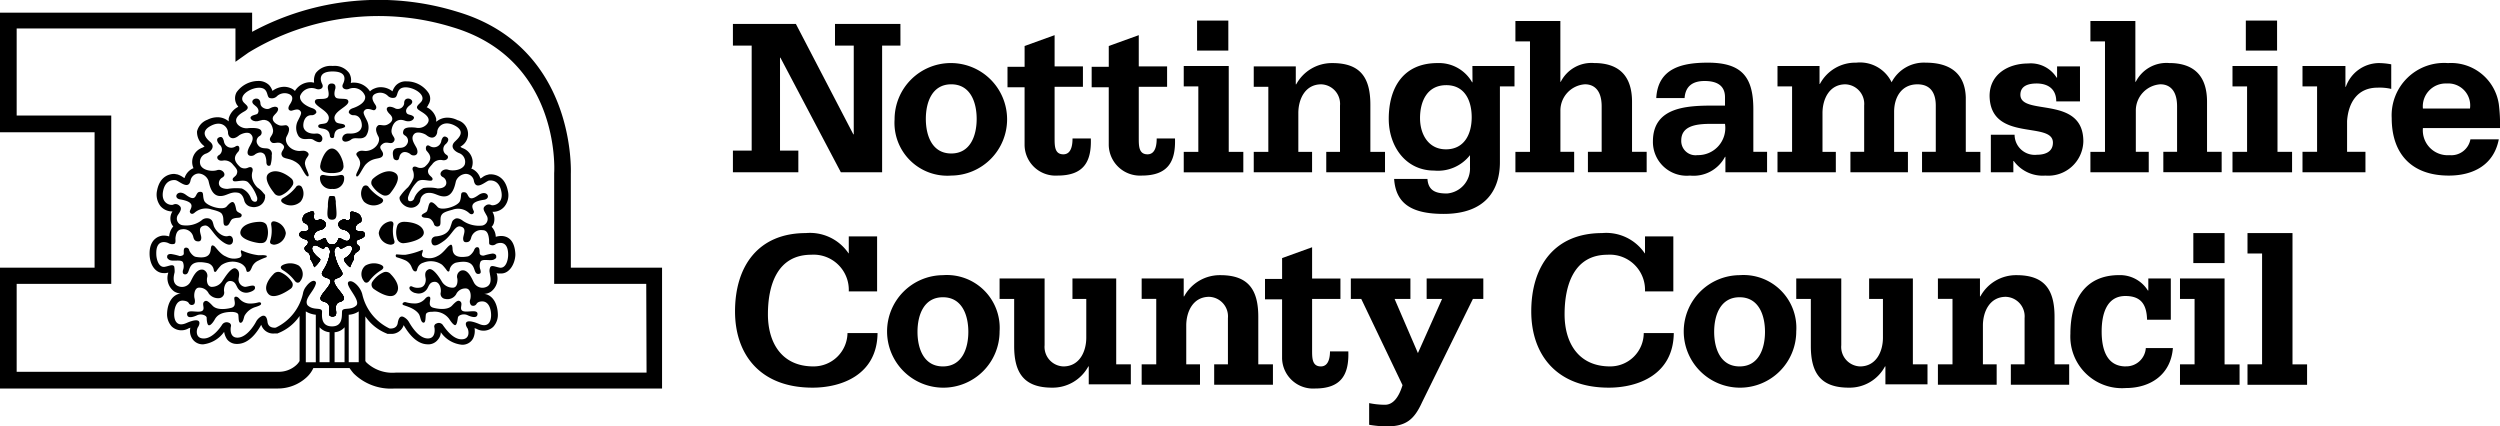 <svg xmlns="http://www.w3.org/2000/svg" width="242.238" height="41.317"><g data-name="Group 2913" fill="currentColor"><g data-name="Group 2896"><path data-name="Path 8858" d="M25.678 19.152v.04c.04-.04 0-.04 0-.04"/><path data-name="Path 8859" d="M25.678 19.071"/><path data-name="Path 8861" d="M25.476 18.87"/><path data-name="Path 8862" d="M24.427 16.609"/><path data-name="Path 8863" d="M25.638 19.031"/><path data-name="Path 8864" d="M25.557 18.91"/><path data-name="Path 8865" d="M25.597 18.991"/><path data-name="Path 8866" d="M35.005 22.422c-.686 0-.606-.323-.484-.565.081-.2.444-.283.484-.4a.684.684 0 0 0-.4-.807c-1.211-.525-.323.565-.848.686-.242.081-.242-.121-.444-.081-.283.04-.727.363-.444.727.242.363.4.161.807.444a.593.593 0 0 1 .2.767c-.323.484-.969-.363-1.09-.04-.2.565-.444.525-.606.525-.2 0-.4.04-.606-.525-.121-.323-.767.525-1.09.04a.593.593 0 0 1 .2-.767c.4-.242.565-.081.807-.444.283-.363-.161-.686-.444-.727-.2 0-.2.161-.444.081-.525-.161.363-1.252-.848-.686a.629.629 0 0 0-.4.807c.04.161.4.2.484.4.121.242.2.565-.484.565a.306.306 0 0 0-.2.565c.323.242.686.2.686.444.04.4-.363.363-.323.686.04.242.242.283.363.363a.889.889 0 0 1 .2.646 2.251 2.251 0 0 1 .363.767 2.7 2.7 0 0 0 .565-.646c.081-.2-.081-.2-.2-.323-.2-.161-.727-.686-.525-1.009.323-.484.969.444 1.171.081.2-.323.565.121.525.444-.283 1.857-1.211 1.9-.565 2.382.242.161.848.121.525.727-.4.727-1.453 1.453-.484 1.7.969.283-.04 1.413.767 1.413s-.161-1.171.727-1.413c.929-.283-.121-.969-.484-1.7-.323-.606.242-.525.484-.727.646-.444-.242-.525-.565-2.382-.04-.323.323-.767.525-.444.2.363.848-.565 1.171-.081.2.323-.283.888-.525 1.009-.161.121-.283.121-.2.323a2.026 2.026 0 0 0 .565.646 4.475 4.475 0 0 1 .363-.767.646.646 0 0 1 .2-.646c.121-.081.323-.161.363-.363.081-.363-.323-.283-.323-.686 0-.242.4-.2.686-.444a.306.306 0 0 0-.2-.565"/><path data-name="Path 8868" d="M25.517 18.87l.04.04a.04.04 0 0 1-.04-.04"/><path data-name="Path 8869" d="M24.427 16.609"/><path data-name="Path 8870" d="M25.436 18.789a.04.04 0 0 0 .04.04l-.04-.04"/><path data-name="Path 8871" d="M25.719 19.193"/><path data-name="Path 8872" d="M25.557 18.95l.04.04a.04.04 0 0 0-.04-.04"/><path data-name="Path 8873" d="M25.678 19.112"/><path data-name="Path 8874" d="M25.638 19.071"/><path data-name="Path 8875" d="M25.597 18.991"/><path data-name="Path 8876" d="M35.005 22.422c-.686 0-.606-.323-.484-.565.081-.2.444-.283.484-.4a.684.684 0 0 0-.4-.807c-1.211-.525-.323.565-.848.686-.242.081-.242-.121-.444-.081-.283.04-.727.363-.444.727.242.363.4.161.807.444a.593.593 0 0 1 .2.767c-.323.484-.969-.363-1.09-.04-.2.565-.444.525-.606.525-.2 0-.4.04-.606-.525-.121-.323-.767.525-1.09.04a.593.593 0 0 1 .2-.767c.4-.242.565-.081.807-.444.283-.363-.161-.686-.444-.727-.2 0-.2.161-.444.081-.525-.161.363-1.252-.848-.686a.629.629 0 0 0-.4.807c.04.161.4.2.484.4.121.242.2.565-.484.565a.306.306 0 0 0-.2.565c.323.242.686.2.686.444.04.4-.363.363-.323.686.04.242.242.283.363.363a.889.889 0 0 1 .2.646 2.251 2.251 0 0 1 .363.767 2.7 2.7 0 0 0 .565-.646c.081-.2-.081-.2-.2-.323-.2-.161-.727-.686-.525-1.009.323-.484.969.444 1.171.081.2-.323.565.121.525.444-.283 1.857-1.211 1.9-.565 2.382.242.161.848.121.525.727-.4.727-1.453 1.453-.484 1.7.969.283-.04 1.413.767 1.413s-.161-1.171.727-1.413c.929-.283-.121-.969-.484-1.7-.323-.606.242-.525.484-.727.646-.444-.242-.525-.565-2.382-.04-.323.323-.767.525-.444.2.363.848-.565 1.171-.081.2.323-.283.888-.525 1.009-.161.121-.283.121-.2.323a2.026 2.026 0 0 0 .565.646 4.475 4.475 0 0 1 .363-.767.646.646 0 0 1 .2-.646c.121-.081.323-.161.363-.363.081-.363-.323-.283-.323-.686 0-.242.4-.2.686-.444a.306.306 0 0 0-.2-.565"/><path data-name="Path 8877" d="M35.005 22.422c-.686 0-.606-.323-.484-.565.081-.2.444-.283.484-.4a.684.684 0 0 0-.4-.807c-1.211-.525-.323.565-.848.686-.242.081-.242-.121-.444-.081-.283.04-.727.363-.444.727.242.363.4.161.807.444a.593.593 0 0 1 .2.767c-.323.484-.969-.363-1.09-.04-.2.565-.444.525-.606.525-.2 0-.4.04-.606-.525-.121-.323-.767.525-1.09.04a.593.593 0 0 1 .2-.767c.4-.242.565-.081.807-.444.283-.363-.161-.686-.444-.727-.2 0-.2.161-.444.081-.525-.161.363-1.252-.848-.686a.629.629 0 0 0-.4.807c.04.161.4.2.484.4.121.242.2.565-.484.565a.306.306 0 0 0-.2.565c.323.242.686.2.686.444.04.4-.363.363-.323.686.04.242.242.283.363.363a.889.889 0 0 1 .2.646 2.251 2.251 0 0 1 .363.767 2.7 2.7 0 0 0 .565-.646c.081-.2-.081-.2-.2-.323-.2-.161-.727-.686-.525-1.009.323-.484.969.444 1.171.081.2-.323.565.121.525.444-.283 1.857-1.211 1.9-.565 2.382.242.161.848.121.525.727-.4.727-1.453 1.453-.484 1.7.969.283-.04 1.413.767 1.413s-.161-1.171.727-1.413c.929-.283-.121-.969-.484-1.7-.323-.606.242-.525.484-.727.646-.444-.242-.525-.565-2.382-.04-.323.323-.767.525-.444.2.363.848-.565 1.171-.081.2.323-.283.888-.525 1.009-.161.121-.283.121-.2.323a2.026 2.026 0 0 0 .565.646 4.475 4.475 0 0 1 .363-.767.646.646 0 0 1 .2-.646c.121-.081.323-.161.363-.363.081-.363-.323-.283-.323-.686 0-.242.4-.2.686-.444a.306.306 0 0 0-.2-.565"/><path data-name="Path 8878" d="M35.005 22.422c-.686 0-.606-.323-.484-.565.081-.2.444-.283.484-.4a.684.684 0 0 0-.4-.807c-1.211-.525-.323.565-.848.686-.242.081-.242-.121-.444-.081-.283.04-.727.363-.444.727.242.363.4.161.807.444a.593.593 0 0 1 .2.767c-.323.484-.969-.363-1.09-.04-.2.565-.444.525-.606.525-.2 0-.4.04-.606-.525-.121-.323-.767.525-1.09.04a.593.593 0 0 1 .2-.767c.4-.242.565-.081.807-.444.283-.363-.161-.686-.444-.727-.2 0-.2.161-.444.081-.525-.161.363-1.252-.848-.686a.629.629 0 0 0-.4.807c.04.161.4.2.484.4.121.242.2.565-.484.565a.306.306 0 0 0-.2.565c.323.242.686.2.686.444.04.4-.363.363-.323.686.04.242.242.283.363.363a.889.889 0 0 1 .2.646 2.251 2.251 0 0 1 .363.767 2.7 2.7 0 0 0 .565-.646c.081-.2-.081-.2-.2-.323-.2-.161-.727-.686-.525-1.009.323-.484.969.444 1.171.081.2-.323.565.121.525.444-.283 1.857-1.211 1.9-.565 2.382.242.161.848.121.525.727-.4.727-1.453 1.453-.484 1.7.969.283-.04 1.413.767 1.413s-.161-1.171.727-1.413c.929-.283-.121-.969-.484-1.7-.323-.606.242-.525.484-.727.646-.444-.242-.525-.565-2.382-.04-.323.323-.767.525-.444.2.363.848-.565 1.171-.081.2.323-.283.888-.525 1.009-.161.121-.283.121-.2.323a2.026 2.026 0 0 0 .565.646 4.475 4.475 0 0 1 .363-.767.646.646 0 0 1 .2-.646c.121-.081.323-.161.363-.363.081-.363-.323-.283-.323-.686 0-.242.4-.2.686-.444a.306.306 0 0 0-.2-.565"/><path data-name="Path 8879" d="M25.315 24.728h-.283a5.407 5.407 0 0 1-1.655-.484c-.161.2.242.525-.161.727a1.612 1.612 0 0 1-1.332-.121c-.525-.2-.929-.848-1.13-1.009-.2-.121-.283-.081-.323.242-.04.363-.081 1.05-1.453.807-.283-.04-.606-.484-.646-.646a.3.3 0 0 0-.363-.242c-.2.04-.161.323-.161.565 0 .2-.283.242-.4.242a5.27 5.27 0 0 0-.848-.2c-.323 0-.363.161-.363.242s-.04.161.2.323c.323.2 1.171-.081 1.332.242a1.066 1.066 0 0 1 0 .767c-.04.161-.04.363.161.4.727.081-.04-1.575 2.221-1.09a.789.789 0 0 1 .606.686c.04.2.161.242.283.04a3.9 3.9 0 0 1 .444-.525 1.909 1.909 0 0 1 1.817-.2 1.15 1.15 0 0 1 .525.444c.121.283.081.444.242.4.161 0 .242-.121.363-.4a1.2 1.2 0 0 1 .646-.686 5.319 5.319 0 0 1 .767-.323c.04-.04.081-.121 0-.161a1.394 1.394 0 0 0-.484-.04"/><path data-name="Path 8880" d="M23.417 20.892c.04-.283-.444-.242-.525-.565-.161-.848-.323-1.009-.929-.323-.363.444-1.978-.04-2.18-.565s.04-.888-.444-.848-.2 1.13-1.332.283c-.807-.606-1.292.323-.565.444 1.453.242 1.13.727.969 1.09-.081.161.121.484.444.2a1.667 1.667 0 0 1 1.615-.323c.807.2 1.009.323 1.09.565.161.323 0 .929.242 1.009.444.121.444-.484.727-.646.444-.2.807 0 .888-.323"/><path data-name="Path 8881" d="M25.072 29.291a2.982 2.982 0 0 1-.767.121 1.367 1.367 0 0 1-1.09-.444c-.2-.242-.363-.242-.444-.2-.242.121.283.848-.323 1.05-.283.081-1.373.323-1.857-.2s-.606-.484-.727-.444c-.4.2.04.686-.242.929-.363.283-1.494-.2-1.494.323s.727.242.969.121c.444-.2.929.04.929.242s.04.767.242.727c.2 0 .484-.444.565-.606.2-.323.565-.686 1.655-.686 0 0 .565 0 .606.283.04.323 0 .807.242.767s.283-.525.363-.686a1.809 1.809 0 0 1 1.09-.848c.484-.161.565-.242.484-.4a.211.211 0 0 0-.2-.04"/><path data-name="Path 8882" d="M39.082 29.327c-.161.121-.04.242.04.242.081.04.242.081.444.161.767.283 1.05.686 1.09.848.081.161.121.646.363.686s.2-.484.242-.767c.04-.323.606-.283.606-.283a1.755 1.755 0 0 1 1.655.686c.081.121.363.565.565.606.2 0 .242-.525.283-.727 0-.2.484-.444.929-.242.242.121.969.4.969-.121s-1.13-.04-1.494-.323c-.283-.242.161-.727-.242-.929-.121-.04-.242-.081-.727.444s-1.575.283-1.857.2c-.606-.2-.081-.888-.323-1.05-.081-.04-.242-.04-.444.2a1.312 1.312 0 0 1-1.09.444 2.982 2.982 0 0 1-.767-.121.3.3 0 0 0-.242.04"/><path data-name="Path 8883" d="M38.436 24.928a6.642 6.642 0 0 1 .807.283 1.2 1.2 0 0 1 .646.686c.121.283.2.4.363.4s.121-.121.242-.4a.836.836 0 0 1 .525-.444 1.909 1.909 0 0 1 1.817.2 3.9 3.9 0 0 1 .444.525c.121.2.283.161.283-.04a.919.919 0 0 1 .606-.686c2.261-.484 1.494 1.171 2.221 1.09.242-.04.2-.2.161-.4a1.066 1.066 0 0 1 0-.767c.161-.363 1.009-.04 1.332-.242.242-.121.2-.2.2-.323 0-.081-.081-.242-.363-.242a5.27 5.27 0 0 0-.848.2c-.121 0-.363 0-.4-.242 0-.2 0-.525-.161-.565-.2-.04-.283.081-.363.242-.04.161-.363.606-.646.646-1.373.242-1.453-.444-1.453-.807-.04-.363-.121-.4-.323-.242-.2.121-.606.767-1.13 1.009a1.61 1.61 0 0 1-1.332.121c-.4-.2 0-.525-.121-.727a6.954 6.954 0 0 1-1.655.484h-.283c-.121 0-.525-.04-.606-.04a.173.173 0 0 0 .04.283"/><path data-name="Path 8884" d="M41.746 21.251a1.041 1.041 0 0 1 .323.525.35.35 0 0 0 .484.121c.242-.121.04-.686.2-1.009.121-.242.323-.363 1.09-.565a1.567 1.567 0 0 1 1.615.323c.323.283.525-.04.444-.2-.161-.363-.444-.888 1.009-1.09.727-.121.283-1.05-.565-.444-1.13.807-.848-.242-1.332-.283s-.242.283-.444.848c-.2.525-1.817 1.009-2.18.565-.888-1.009-.807-.04-1.009.4-.081.2-.525.242-.525.484.121.283.606.081.888.323"/><path data-name="Path 8885" d="M31.976 13.217a.215.215 0 0 0 .2.161c.161 0 .2-.081.2-.161.04-.484.2-.686.686-.767.242-.081.444-.121.363-.283-.081-.242-.686-.121-.888-.363-.686-1.009 1.575-1.494 1.171-2.1-.121-.2-.767-.081-1.09-.2-.323-.161-.2-.686-.121-.929.04-.283-.04-.484-.363-.484-.283 0-.4.2-.363.484.04.242.2.807-.121.929-.323.161-.969 0-1.09.2-.4.606 1.857 1.09 1.171 2.1-.161.283-.807.121-.888.363-.04.2.121.242.363.283.525.081.727.283.767.767"/></g><g data-name="Group 2897"><path data-name="Path 8886" d="M37.102 15.033c.121-.4-.525-.646-.121-1.009.484-.484.929.121 1.211-.363.2-.363-.363-.525-.242-1.13.121-.646.565-1.09 1.252-.848.646.242 1.009-.2.888-.363-.2-.242-.565-.161-.686-.363-.161-.283.04-.565.323-.767.727-.525-.606-1.05-.565-.161a.622.622 0 0 1-.848.484c-.727-.4-1.171-.04-.525.565.484.484.081.848-.283 1.009s-.727-.081-.888.081c-.2.161-.283.444.04 1.05.283.484-.283 1.373-1.211 1.413-.242 0-.565-.121-.848.161-.242.242.2.4.283.888.121.565-.565 1.252-.323 1.413.2.121.606-.929.929-1.211.727-.727 1.453-.363 1.615-.848"/><path data-name="Path 8887" d="M55.311 25.975v-9.124c0-.121.565-12.273-10.981-15.705a25.8 25.8 0 0 0-19.9 1.938V1.226H0v11.587h9.165v13.123H0v11.708h26.929a4.1 4.1 0 0 0 2.786-1.09 2.792 2.792 0 0 0 .646-.888h3.512a4.57 4.57 0 0 0 .4.525 5.123 5.123 0 0 0 3.957 1.453h25.92V25.936h-8.839zM30.6 30.86v4.239h-.969v-4.926a2.26 2.26 0 0 0 .969.323v.363m1.332 4.239h-.969v-3.391a1.474 1.474 0 0 0 .969.484zm1.453 0h-.965v-2.907a1.38 1.38 0 0 0 .969-.484zm1.373 0h-.969v-4.6a1.968 1.968 0 0 0 .969-.323zm-.929-7.832c-.565.283 1.09 1.7.727 2.3-.525.565-1.373.161-1.413.606-.04.363.121 1.453-.969 1.453-1.13 0-.969-1.09-.969-1.453-.04-.444-.848-.04-1.413-.606-.363-.606.606-1.292.807-2.059a.209.209 0 0 0-.121-.283c-.242-.081-.606.242-.807.525a1.511 1.511 0 0 0-.323.727 4.824 4.824 0 0 1-2.624 3.27s-.727.121-.807-.565-.4-.606-.525-.565a1.3 1.3 0 0 0-.565.525c-.161.323-.888 1.534-1.776 1.575s-.686-1.05-.686-1.05a.3.3 0 0 0-.2-.4.52.52 0 0 0-.646.2c-.121.2-.888 1.332-1.776 1.332s-.686-.929-.565-1.09c.2-.283.444-1.09-1.13-.4-.929.4-1.171-.283-1.171-.848s.2-1.332.807-1.332c0 0 .484 0 .606.242a.329.329 0 0 0 .484.121c.081-.04.161-.242.081-.565-.081-.283-.04-.969.363-1.05a1 1 0 0 1 1.009.565 1.125 1.125 0 0 0 1.05.444.541.541 0 0 0 .444-.606c-.081-.363.121-1.05.565-1.05.484 0 .565.363.727.646a.968.968 0 0 0 1.13.444c.161-.04.606-.2.565-.444 0-.4-.646-.081-.969-.081a.72.72 0 0 1-.606-.888c.04-.242.121-.686-.283-.888-.444-.2-1.09.929-1.252 1.13a1.219 1.219 0 0 1-1.13.646c-.444-.081-.444-.686-.4-.888a.628.628 0 0 0-.363-.767c-.686-.161-1.05.807-1.252 1.171a.929.929 0 0 1-1.292.363c-.525-.323-.283-1.09-.242-1.292a2.31 2.31 0 0 0-.04-.565c-.161-.242-.484-.04-.929.04-.606.081-.807-.807-.807-1.252-.04-1.494 1.009-1.13 1.171-1.05a.747.747 0 0 0 .565.081c.161-.081.121-.283.121-.565.04-.323.121-.807.606-.848a.968.968 0 0 1 1.13.767c.081.283.2.4.484.4.2 0 .283-.121.283-.363 0-.323-.444-1.05.323-1.171.484-.081.767.767 1.494 1.373.283.242.969.767 1.211.283a.566.566 0 0 0 0-.444.318.318 0 0 0-.4-.2c-.565.161-1.211-.444-1.413-.969-.121-.444-.121-.525-.363-.686a.761.761 0 0 0-.848.161 2.477 2.477 0 0 1-1.857.444.652.652 0 0 1-.4-1.009c.2-.283.444-.646.121-.888a.507.507 0 0 0-.606-.081c-.323.081-1.171-.161-.969-1.292.2-1.09.929-1.13 1.211-1.09.323.04 1.252 1.009 1.453.04a.83.83 0 0 1 .807-.686 1.092 1.092 0 0 1 .929.686c.081.283.242 1.453 1.09 1.494.646.04 1.009-.444 1.736-.323.363.04.565.4.646.767a.826.826 0 0 0 .686.606.969.969 0 0 0 .484 0 1.016 1.016 0 0 0 .848-.929v-.202a.04.04 0 0 0-.04-.04v-.04l-.04-.04-.04-.04-.04-.04a2.237 2.237 0 0 0-.565-.525 1.858 1.858 0 0 1-.525-.888 1.351 1.351 0 0 1 .04-.727v-.04c.04-.2-.081-.444-.444-.283a.769.769 0 0 1-.727-.04c-.848-.727-.525-1.171-.2-1.534.161-.2.121-.727-.283-.484a.726.726 0 0 1-1.13-.525c-.081-.242-.161-.525-.525-.323-.2.121-.161.363.081.646a.639.639 0 0 1-.04 1.05c-.323.161-.121.606.363.525a1.016 1.016 0 0 1 1.009.4c.363.4.484.565.363.888-.081.283-.525.363-.363.646.121.242 1.05-.2 1.453.161a3.824 3.824 0 0 1 .888 1.494s.04.283-.081.363-.4.04-.525-.283a1.606 1.606 0 0 0-.888-.969 5.163 5.163 0 0 0-1.373.04c-1.13 0-.929-.888-.525-1.09.525-.283 0-.888-.484-.727s-1.373.04-1.615-.484a.858.858 0 0 1 .565-1.13c.484-.2.888-.686.363-1.13-.283-.242-1.09-.969.121-1.575 1.05-.525 1.615.2 1.615.686 0 .363.363.848 1.05.283.2-.161.888-.444 1.171-.121.444.444-.121 1.05-.242 1.413-.323.767.363.767.606.565.081-.081.525-.363.848-.121a.4.4 0 0 1 .161.2 1.62 1.62 0 0 1 .121.606c0 .444.283.444.4.323a2.979 2.979 0 0 0 .121-.969.515.515 0 0 0-.444-.646c-.242-.04-.686.04-.929-.4a.569.569 0 0 1 .2-.807.374.374 0 0 0 .161-.484c-.081-.242-.484-.323-1.211-.283a1.194 1.194 0 0 1-1.05-.323c-.606-.686.484-1.211.686-1.332.606-.4 0-.606-.2-.929-.484-.807 1.534-1.736 2.14-1.13.283.283.2.767.484.807a.689.689 0 0 0 .686-.2 1.113 1.113 0 0 1 1.13-.2c.606.242.242.807.081 1.05-.2.323-.121.525.081.565.161.081.767-.363 1.009.121.081.161-.081.444-.283.848a1.5 1.5 0 0 0 .081 1.534c.444.484 1.009.081 1.413.323.121.081.565.363.767.161.283-.323-.04-.807-.484-.767-.767.081-1.211-.283-1.252-.686-.04-.283.081-1.09.767-1.09a.525.525 0 0 0 .484-.242s.081-.283-.4-.444-1.252-.565-1.171-1.171a1.194 1.194 0 0 1 1.575-.686c.363.121.767-.081.565-.484s-.363-1.211 1.009-1.211c1.413 0 1.211.807 1.009 1.211s.2.606.565.484a1.179 1.179 0 0 1 1.575.686c.121.606-.686 1.009-1.171 1.171s-.4.444-.4.444a.525.525 0 0 0 .484.242c.686 0 .807.807.767 1.09-.081.444-.484.727-1.252.686-.646-.04-.767.606-.525.727.2.161.646-.04.767-.161.4-.283.969.121 1.413-.323a1.5 1.5 0 0 0 .081-1.534c-.2-.4-.363-.686-.283-.848.242-.484.848-.081 1.009-.121.2-.081.283-.283.081-.565-.161-.242-.525-.807.081-1.05a1.064 1.064 0 0 1 1.13.2.689.689 0 0 0 .686.2c.283-.081.2-.525.484-.807.606-.606 2.624.323 2.14 1.13-.2.323-.807.565-.2.929.2.161 1.292.646.686 1.332a1.092 1.092 0 0 1-1.05.323c-.727-.081-1.13 0-1.211.283-.081.242-.04.363.161.484a.588.588 0 0 1 .2.807c-.242.444-.686.363-.929.4-.565.081-.484.565-.4.969a.3.3 0 0 0 .242.2.224.224 0 0 0 .283-.121c.081-.283.081-.4.283-.565.323-.242.767.04.848.121.2.2.888.2.606-.565-.161-.363-.686-.969-.242-1.413.283-.283.969-.04 1.171.121.646.525 1.009.081 1.05-.283 0-.484.565-1.171 1.615-.686 1.252.606.4 1.292.121 1.575-.525.484-.121.929.363 1.13a.9.9 0 0 1 .565 1.13c-.242.525-1.13.646-1.615.484-.525-.161-1.05.444-.484.727.4.2.606 1.09-.525 1.09a3.862 3.862 0 0 0-1.373-.04 1.871 1.871 0 0 0-.888.969.394.394 0 0 1-.525.283c-.121-.081-.081-.363-.081-.363a3.665 3.665 0 0 1 .888-1.494c.4-.4 1.292.04 1.453-.161.161-.242-.242-.363-.363-.646-.121-.323 0-.484.363-.888a.971.971 0 0 1 1.009-.4c.484.081.686-.363.363-.525a.639.639 0 0 1-.04-1.05c.283-.283.283-.525.081-.646-.323-.2-.444.081-.525.323a.726.726 0 0 1-1.13.525c-.4-.242-.444.323-.283.484.323.363.646.807-.2 1.534a.775.775 0 0 1-.727.04c-.444-.2-.525.121-.4.363a1.27 1.27 0 0 1 .04.686 3.6 3.6 0 0 1-.525.888 4.6 4.6 0 0 0-.807.929c-.121.323.323.888.807 1.009a.918.918 0 0 0 1.171-.606.821.821 0 0 1 .646-.767c.727-.121 1.09.363 1.736.323.848-.04 1.009-1.211 1.09-1.494a1.092 1.092 0 0 1 .929-.686.8.8 0 0 1 .807.686c.2.969 1.13.04 1.453-.04.323-.04 1.009 0 1.211 1.09s-.646 1.373-.969 1.292a.506.506 0 0 0-.606.081c-.323.242-.04.565.121.888a.645.645 0 0 1-.4 1.009 2.764 2.764 0 0 1-1.857-.444c-.242-.2-.606-.363-.848-.161-.242.161-.2.242-.363.686-.161.565-.606.888-1.413.969a.449.449 0 0 0-.4.242.566.566 0 0 0 0 .444c.2.484.929-.081 1.211-.283.727-.565 1.009-1.413 1.494-1.373.767.121.323.807.323 1.171 0 .242.081.363.283.363.283 0 .4-.121.484-.4a1 1 0 0 1 1.13-.767c.484 0 .565.525.606.848s-.04.525.121.565a.51.51 0 0 0 .565-.081c.161-.081 1.171-.444 1.171 1.05 0 .484-.2 1.332-.807 1.252-.444-.081-.807-.283-.929-.04a.834.834 0 0 0-.04.565c0 .2.283.969-.242 1.292a.929.929 0 0 1-1.292-.363c-.2-.363-.565-1.373-1.252-1.171a.628.628 0 0 0-.363.767c.04.2.04.848-.4.888a1.219 1.219 0 0 1-1.13-.646c-.121-.2-.807-1.332-1.252-1.13s-.323.646-.283.888-.04.848-.606.888a1.176 1.176 0 0 1-.727-.121c-.121-.04-.242 0-.242.161 0 .242.444.484.606.484a.969.969 0 0 0 1.13-.444c.161-.283.242-.646.727-.646.444 0 .646.646.565 1.05a.5.5 0 0 0 .444.606.979.979 0 0 0 1.05-.444.977.977 0 0 1 1.009-.565c.444.081.444.767.363 1.05a.557.557 0 0 0 .081.565.372.372 0 0 0 .525-.121c.161-.283.606-.242.606-.242.606.04.807.767.807 1.332s-.242 1.252-1.171.848c-1.575-.646-1.332.121-1.13.4.121.161.323 1.09-.565 1.09s-1.615-1.13-1.776-1.332a.48.48 0 0 0-.646-.2.3.3 0 0 0-.2.4s.2 1.09-.686 1.05-1.615-1.292-1.776-1.575a1.258 1.258 0 0 0-.565-.525c-.121-.04-.4-.121-.525.565-.081.686-.807.565-.807.565a4.844 4.844 0 0 1-2.624-3.27c-.161-.727-.888-1.413-1.252-1.292m28.786 8.842h-24.3a3.671 3.671 0 0 1-2.786-.929.709.709 0 0 1-.161-.2v-4.32a4.482 4.482 0 0 0 2.059 1.655l.081.04h.323a1.241 1.241 0 0 0 1.252-.848c.484.848 1.252 1.817 2.261 1.857a1.176 1.176 0 0 0 1.05-.444 1.107 1.107 0 0 0 .283-.727 2.813 2.813 0 0 0 2.019 1.211 1.152 1.152 0 0 0 1.13-.646 1.66 1.66 0 0 0 .121-.969c.04.04.121.04.2.081a1.37 1.37 0 0 0 1.615-.2 1.708 1.708 0 0 0 .444-1.252c-.04-1.09-.565-1.857-1.332-1.938a1.22 1.22 0 0 0 .646-.2 1.6 1.6 0 0 0 .565-1.817.6.6 0 0 0 .283.04h.161c.807 0 1.332-.929 1.373-1.776v-.121c-.081-1.575-.969-1.736-1.373-1.736a1.792 1.792 0 0 0-.525.081 1.446 1.446 0 0 0-.4-.969.879.879 0 0 0 .2-.323 1.385 1.385 0 0 0-.121-1.13h.081a1.419 1.419 0 0 0 1.09-.525 1.729 1.729 0 0 0 .323-1.494c-.283-1.494-1.332-1.615-1.655-1.615a.688.688 0 0 0-.283.04 1.252 1.252 0 0 0-.525.242.882.882 0 0 1-.2.121 1.508 1.508 0 0 0-.888-.969.04.04 0 0 1 .04-.04 1.479 1.479 0 0 0-.888-1.938.884.884 0 0 1-.2-.121l.04-.04a1.386 1.386 0 0 0-.323-2.543 2.15 2.15 0 0 0-.969-.242 1.64 1.64 0 0 0-1.09.4v-.283a1.669 1.669 0 0 0-.929-1.13.515.515 0 0 0 .161-.242 1.034 1.034 0 0 0 0-1.171 2.547 2.547 0 0 0-2.1-1.09 1.313 1.313 0 0 0-1.05.4 1.656 1.656 0 0 0-.323.565 1.8 1.8 0 0 0-1.13-.4 1.475 1.475 0 0 0-.606.121 1.2 1.2 0 0 0-.444.283 1.837 1.837 0 0 0-1.575-.848.687.687 0 0 0-.283.04 1.321 1.321 0 0 0-.161-.969 1.73 1.73 0 0 0-1.575-.686h-.04a1.808 1.808 0 0 0-1.615.686 1.477 1.477 0 0 0-.161.929c-.081 0-.2-.04-.283-.04a1.751 1.751 0 0 0-1.575.848 1.2 1.2 0 0 0-.444-.283 1.62 1.62 0 0 0-.606-.121 1.9 1.9 0 0 0-1.13.4 1.656 1.656 0 0 0-.323-.565 1.462 1.462 0 0 0-1.05-.4 2.6 2.6 0 0 0-2.1 1.09 1.207 1.207 0 0 0 0 1.171c.04.081.121.161.161.242a1.779 1.779 0 0 0-.929 1.13v.283a1.64 1.64 0 0 0-1.09-.4 2.15 2.15 0 0 0-.969.242 1.61 1.61 0 0 0-1.009 1.13 1.7 1.7 0 0 0 .686 1.413l.04.04a.881.881 0 0 1-.2.121 1.465 1.465 0 0 0-.888 1.938.04.04 0 0 0 .04.04 1.508 1.508 0 0 0-.888.969.883.883 0 0 1-.2-.121 1.968 1.968 0 0 0-.525-.242c-.081 0-.2-.04-.283-.04-.323 0-1.373.121-1.655 1.615a1.826 1.826 0 0 0 .323 1.494 1.484 1.484 0 0 0 1.09.525h.081a1.26 1.26 0 0 0-.121 1.13.879.879 0 0 0 .2.323 1.67 1.67 0 0 0-.4.969 1.791 1.791 0 0 0-.525-.081c-.363 0-1.373.242-1.373 1.736 0 1.09.565 1.9 1.373 1.9h.161c.081 0 .2-.04.283-.04a1.611 1.611 0 0 0 .565 1.817 1.34 1.34 0 0 0 .646.2c-.767.081-1.292.848-1.332 1.938a1.761 1.761 0 0 0 .444 1.252 1.37 1.37 0 0 0 1.615.2c.081-.04.121-.04.2-.081a1.367 1.367 0 0 0 .121.969 1.2 1.2 0 0 0 1.13.646 2.9 2.9 0 0 0 2.019-1.211 1.813 1.813 0 0 0 .283.727 1.163 1.163 0 0 0 .969.444h.081c1.05-.04 1.817-1.05 2.261-1.857a1.209 1.209 0 0 0 1.252.848h.323l.081-.04a4.482 4.482 0 0 0 2.059-1.655v4.36a1.581 1.581 0 0 1-.323.4 2.515 2.515 0 0 1-1.736.646H1.615v-8.519h9.165V11.198H1.615V2.76h21.2v3.23l1.252-.888a24.225 24.225 0 0 1 19.778-2.466c10.336 3.068 9.891 13.646 9.851 14.131v10.739h8.922z"/></g><g data-name="Group 2898"><path data-name="Path 8888" d="M35.003 22.422c-.686 0-.606-.323-.484-.565.081-.2.444-.283.484-.4a.684.684 0 0 0-.4-.807c-1.211-.525-.323.565-.848.686-.242.081-.242-.121-.444-.081-.283.04-.727.363-.444.727.242.363.4.161.807.444a.593.593 0 0 1 .2.767c-.323.484-.969-.363-1.09-.04-.2.565-.444.525-.606.525-.2 0-.4.04-.606-.525-.121-.323-.767.525-1.09.04a.593.593 0 0 1 .2-.767c.4-.242.565-.081.807-.444.283-.363-.161-.686-.444-.727-.2 0-.2.161-.444.081-.525-.161.363-1.252-.848-.686a.629.629 0 0 0-.4.807c.04.161.4.2.484.4.121.242.2.565-.484.565a.306.306 0 0 0-.2.565c.323.242.686.2.686.444.04.4-.363.363-.323.686.04.242.242.283.363.363a.889.889 0 0 1 .2.646 2.251 2.251 0 0 1 .363.767 2.7 2.7 0 0 0 .565-.646c.081-.2-.081-.2-.2-.323-.2-.161-.727-.686-.525-1.009.323-.484.969.444 1.171.081.2-.323.565.121.525.444-.283 1.857-1.211 1.9-.565 2.382.242.161.848.121.525.727-.4.727-1.453 1.453-.484 1.7.969.283-.04 1.413.767 1.413s-.161-1.171.727-1.413c.929-.283-.121-.969-.484-1.7-.323-.606.242-.525.484-.727.646-.444-.242-.525-.565-2.382-.04-.323.323-.767.525-.444.2.363.848-.565 1.171-.081.2.323-.283.888-.525 1.009-.161.121-.283.121-.2.323a2.026 2.026 0 0 0 .565.646 4.475 4.475 0 0 1 .363-.767.646.646 0 0 1 .2-.646c.121-.081.323-.161.363-.363.081-.363-.323-.283-.323-.686 0-.242.4-.2.686-.444a.306.306 0 0 0-.2-.565"/><path data-name="Path 8889" d="M29.836 17.094c.283-.081-.363-.888-.283-1.373.081-.525.525-.646.283-.929-.283-.283-.606-.161-.848-.161-.969-.04-1.494-.929-1.211-1.413.363-.646.242-.929.04-1.05-.161-.121-.525.121-.888-.081-.363-.161-.767-.565-.283-1.009.646-.606.161-.969-.525-.565-.283.161-.888-.081-.888-.484 0-.888-1.292-.363-.565.161.283.2.484.484.323.767-.081.2-.484.121-.686.363-.161.161.242.606.888.363.686-.242 1.13.2 1.252.848.121.606-.484.767-.242 1.13.283.484.727-.121 1.211.363.363.363-.283.606-.121 1.009.161.484.848.161 1.655.888.283.242.646 1.211.888 1.171"/><path data-name="Path 8890" d="M27.494 19.153a4.13 4.13 0 0 0 1.171-1.009.333.333 0 0 1 .606.04 1.239 1.239 0 0 1-.161 1.373 1.387 1.387 0 0 1-1.736.081s-.363-.242.121-.484"/><path data-name="Path 8891" d="M27.292 18.91a2.456 2.456 0 0 0 1.09-1.009.549.549 0 0 0-.2-.646c-.363-.323-1.373-.969-2.1-.484s.4 1.817.484 1.938a.574.574 0 0 0 .727.2"/><path data-name="Path 8892" d="M26.202 23.27a3.345 3.345 0 0 0 .081-1.453s-.121-.525.484-.323a1.341 1.341 0 0 1 .929 1.09 1.254 1.254 0 0 1-1.171 1.13c-.04-.04-.484 0-.323-.444"/><path data-name="Path 8893" d="M25.838 23.23a2 2 0 0 0 0-1.413s-.121-.323-.646-.323-1.736.161-1.9.969c-.121.807 1.7 1.09 1.857 1.09.2 0 .525.04.686-.323"/><path data-name="Path 8894" d="M28.543 27.186a4.115 4.115 0 0 0-1.129-1.009s-.484-.283.04-.525a1.673 1.673 0 0 1 1.494.081 1.075 1.075 0 0 1 .121 1.534c.04 0-.242.323-.525-.081"/><path data-name="Path 8895" d="M28.301 27.348a2.485 2.485 0 0 0-1.13-.969.607.607 0 0 0-.686.2c-.363.363-1.05 1.252-.484 1.9s2.019-.4 2.14-.484a.479.479 0 0 0 .161-.646"/><path data-name="Path 8896" d="M36.901 19.153a4.13 4.13 0 0 1-1.171-1.009.333.333 0 0 0-.606.04 1.239 1.239 0 0 0 .161 1.373 1.387 1.387 0 0 0 1.736.081c-.04 0 .323-.242-.121-.484"/><path data-name="Path 8897" d="M37.102 18.91a2.456 2.456 0 0 1-1.09-1.009.549.549 0 0 1 .2-.646c.363-.323 1.373-.969 2.1-.484s-.4 1.817-.484 1.938a.615.615 0 0 1-.727.2"/><path data-name="Path 8898" d="M38.193 23.27a3.345 3.345 0 0 1-.081-1.453s.121-.525-.484-.323a1.341 1.341 0 0 0-.929 1.09 1.264 1.264 0 0 0 1.211 1.13c0-.04.444 0 .283-.444"/><path data-name="Path 8899" d="M38.515 23.23a2 2 0 0 1 0-1.413s.121-.323.646-.323 1.736.161 1.9.969c.121.807-1.7 1.09-1.857 1.09a.634.634 0 0 1-.686-.323"/><path data-name="Path 8900" d="M35.81 27.186a4.115 4.115 0 0 1 1.13-1.009s.484-.283-.04-.525a1.673 1.673 0 0 0-1.494.081 1.075 1.075 0 0 0-.121 1.534c-.04 0 .242.323.525-.081"/><path data-name="Path 8901" d="M36.053 27.348a2.485 2.485 0 0 1 1.13-.969.607.607 0 0 1 .686.2c.363.363 1.05 1.252.484 1.9s-2.019-.4-2.14-.484a.521.521 0 0 1-.161-.646"/><path data-name="Path 8902" d="M32.177 14.389c-.727 0-1.13 1.413-1.13 1.575a.573.573 0 0 0 .444.727 2.234 2.234 0 0 0 .646.081h.04a2.234 2.234 0 0 0 .646-.081.589.589 0 0 0 .444-.727c.04-.161-.363-1.534-1.09-1.575"/><path data-name="Path 8903" d="M32.177 18.306a1.046 1.046 0 0 1-1.171-1.05s-.04-.4.444-.283a3.31 3.31 0 0 0 1.453 0c.484-.121.444.283.444.283a1.014 1.014 0 0 1-1.13 1.05"/><path data-name="Path 8904" d="M31.894 19.031c.04 0 .081-.04.121-.04h.242c.081 0 .2.04.2.081.04.121.04.283.081.4v.242c.081 1.009.2 1.575-.363 1.575-.525 0-.484-.484-.4-1.292a2.891 2.891 0 0 1 .121-.969"/><path data-name="Path 8905" d="M87.246 2.317h-6.339v2.1h1.817v8.6h-.04l-5.568-10.7h-6.1v2.1h1.817v10.174h-1.817v2.1h6.339v-2.1h-1.776v-9h.04l5.854 11.1h4V4.417h1.776z"/><path data-name="Path 8906" d="M92.172 17.012a5.451 5.451 0 1 0-5.491-5.45 5.118 5.118 0 0 0 5.491 5.45m0-8.842c1.857 0 2.463 1.736 2.463 3.351s-.606 3.351-2.463 3.351-2.463-1.736-2.463-3.351.606-3.351 2.463-3.351"/><path data-name="Path 8907" d="M99.277 14.065a3 3 0 0 0 3.189 2.947c2.463 0 3.311-1.252 3.23-3.593h-1.774c0 .444-.04 1.534-.888 1.534s-.848-.807-.848-1.575V8.412h2.745V6.434h-2.745V3.407l-2.907 1.05v2.019h-1.657v1.978h1.655v5.612z"/><path data-name="Path 8908" d="M107.432 14.065a3.024 3.024 0 0 0 3.189 2.947c2.463 0 3.311-1.252 3.23-3.593h-1.774c0 .444-.04 1.534-.888 1.534s-.848-.807-.848-1.575V8.412h2.745V6.434h-2.745V3.407l-2.907 1.05v2.019h-1.657v1.978h1.655v5.612z"/><path data-name="Path 8909" d="M120.472 14.712h-1.413V6.395h-4.36v1.978h1.413v6.339h-1.413v1.983h5.773z"/><path data-name="Rectangle 1853" d="M115.991 1.994h3.028v2.907h-3.028z"/><path data-name="Path 8910" d="M127.134 14.712h-1.332v-3.755c0-1.332.646-2.786 2.221-2.786a1.893 1.893 0 0 1 1.817 2.059v4.482h-1.332v1.978h5.693v-1.978h-1.419V10.15c0-2.584-.929-4.037-3.674-4.037a3.927 3.927 0 0 0-3.512 2.059h-.04V6.436h-4.074v1.976h1.413v6.3h-1.413v1.978h5.652z"/><path data-name="Path 8911" d="M142.678 7.969h-.04a3.693 3.693 0 0 0-3.351-1.857c-3.311 0-4.724 2.382-4.724 5.41 0 2.624 1.615 5.006 4.4 5.006a3.938 3.938 0 0 0 3.472-1.494v1.171a2.425 2.425 0 0 1-2.221 2.543c-.929 0-1.817-.161-1.9-1.413h-3.23c.161 2.422 1.736 3.391 4.8 3.391 4.118 0 5.45-2.382 5.45-5.006V8.372h1.413V6.394h-4.078zm-2.584 6.5c-1.655 0-2.5-1.413-2.5-3.028s.686-3.189 2.543-3.189c1.817 0 2.463 1.534 2.463 3.109 0 1.655-.727 3.109-2.5 3.109"/><path data-name="Path 8912" d="M152.529 14.711h-1.333v-4a2.546 2.546 0 0 1 2.382-2.543c.686 0 1.615.363 1.615 2.14v4.4h-1.332v1.978h5.693v-1.978h-1.418V9.863c0-2.5-1.252-3.755-3.674-3.755a3.329 3.329 0 0 0-3.23 1.817h-.04V2.034h-4.356v1.978h1.413v10.7h-1.413v1.978h5.693v-1.978z"/><path data-name="Path 8913" d="M166.135 10.23c-2.584 0-5.975.081-5.975 3.472a3.275 3.275 0 0 0 3.593 3.311 3.437 3.437 0 0 0 3.391-1.817h.04v1.494h4.037v-1.978h-1.331v-4.118c0-3.109-1.09-4.522-4.4-4.522-2.422 0-4.845.484-5.006 3.432h2.745c.081-1.171.807-1.655 1.938-1.655 1.09 0 1.978.363 1.978 1.575v.807h-1.009zm-1.655 4.8a1.382 1.382 0 0 1-1.575-1.413c0-1.373 1.332-1.615 2.826-1.615h1.413a2.63 2.63 0 0 1-2.665 3.028"/><path data-name="Path 8914" d="M177.924 14.712h-1.333v-3.755c0-1.332.646-2.786 2.221-2.786a1.893 1.893 0 0 1 1.817 2.059v4.481h-1.332v1.978h5.572v-1.977h-1.338v-3.876c0-1.373.686-2.665 2.261-2.665 1.332 0 1.776.929 1.776 2.059v4.481h-1.332v1.978h5.652v-1.977h-1.413V9.423c-.081-2.382-1.615-3.351-3.876-3.351a3.512 3.512 0 0 0-3.311 1.9 3.4 3.4 0 0 0-3.432-1.9 3.883 3.883 0 0 0-3.512 2.059h-.04V6.395h-4.073v1.977h1.413v6.339h-1.413v1.978h5.652v-1.977z"/><path data-name="Path 8915" d="M198.918 13.823c0 .969-.888 1.171-1.534 1.171a1.954 1.954 0 0 1-2.18-1.938h-2.3v3.634h2.18V15.6h.04a3.467 3.467 0 0 0 3.068 1.413 3.4 3.4 0 0 0 3.674-3.311c0-4.522-6.1-2.422-6.1-4.522 0-.969.969-1.09 1.575-1.09 1.09 0 1.9.525 1.9 1.736h2.3V6.435h-2.22v1.09h-.04a2.959 2.959 0 0 0-2.786-1.373c-1.857 0-3.714 1.009-3.714 3.149.081 4.522 6.137 2.382 6.137 4.522"/><path data-name="Path 8916" d="M208.284 14.711h-1.333v-4a2.546 2.546 0 0 1 2.382-2.543c.686 0 1.615.363 1.615 2.14v4.4h-1.332v1.978h5.652v-1.978h-1.417V9.863c0-2.5-1.252-3.755-3.674-3.755a3.329 3.329 0 0 0-3.23 1.817h-.04V2.034h-4.356v1.978h1.413v10.7h-1.413v1.978h5.652v-1.978z"/><path data-name="Path 8917" d="M222.091 14.712h-1.413V6.395h-4.36v1.978h1.413v6.339h-1.413v1.983h5.773z"/><path data-name="Rectangle 1854" d="M217.61 1.994h3.028v2.907h-3.028z"/><path data-name="Path 8918" d="M227.301 8.412h-.04V6.393h-4.16v1.978h1.413v6.341h-1.413v1.978h6.1v-1.978h-1.78v-2.988c.121-1.776 1.009-3.23 2.947-3.23a4.969 4.969 0 0 1 1.332.121V6.233a6.572 6.572 0 0 0-1.252-.121 3.428 3.428 0 0 0-3.147 2.3"/><path data-name="Path 8919" d="M237.353 15.034a2.408 2.408 0 0 1-2.584-2.622h7.472a15.7 15.7 0 0 0-.121-2.342 4.679 4.679 0 0 0-4.925-3.957 5.076 5.076 0 0 0-5.45 5.329c0 3.432 1.9 5.571 5.531 5.571 2.342 0 4.36-1.009 4.845-3.512h-2.75a1.883 1.883 0 0 1-2.019 1.534m-.283-6.944a2.128 2.128 0 0 1 2.261 2.422h-4.562a2.215 2.215 0 0 1 2.3-2.422"/><path data-name="Path 8920" d="M78.808 35.503c-3.068 0-4.4-2.3-4.4-5.047 0-2.867.929-5.773 4.2-5.773a3.412 3.412 0 0 1 3.634 3.553h2.745v-5.329h-2.745v1.655l-.04-.04a4.513 4.513 0 0 0-4.118-1.938c-4.6 0-6.863 3.189-6.863 7.59 0 4.158 2.422 7.388 7.509 7.388 2.826 0 6.258-1.252 6.3-5.289h-2.912a3.281 3.281 0 0 1-3.311 3.23"/><path data-name="Path 8921" d="M91.364 26.662a5.451 5.451 0 1 0 5.491 5.45 5.118 5.118 0 0 0-5.491-5.45m0 8.842c-1.857 0-2.463-1.736-2.463-3.351s.606-3.351 2.463-3.351 2.463 1.736 2.463 3.351-.606 3.351-2.463 3.351"/><path data-name="Path 8922" d="M108.155 26.985h-4.239v1.978h1.339v3.755c0 1.332-.646 2.786-2.221 2.786a1.893 1.893 0 0 1-1.817-2.059v-6.46h-4.362v1.978h1.413v4.562c0 2.584.929 4.037 3.674 4.037a3.927 3.927 0 0 0 3.512-2.059h.04v1.736h4.078v-1.938h-1.417z"/><path data-name="Path 8923" d="M121.922 30.699c0-2.584-.929-4.037-3.674-4.037a3.927 3.927 0 0 0-3.512 2.059h-.04v-1.736h-4.074v1.977h1.413v6.339h-1.413v1.978h5.652v-1.977h-1.332v-3.755c0-1.332.646-2.786 2.221-2.786a1.893 1.893 0 0 1 1.817 2.059v4.481h-1.332v1.978h5.693v-1.977h-1.419z"/><path data-name="Path 8924" d="M128.872 33.97c0 .444-.04 1.534-.888 1.534s-.848-.807-.848-1.575v-4.966h2.745v-1.978h-2.745v-3.028l-2.907 1.05v2.019h-1.657v1.978h1.655v5.693a3 3 0 0 0 3.189 2.947c2.463 0 3.311-1.252 3.23-3.593h-1.774z"/><path data-name="Path 8925" d="M138.197 28.963h1.534l-2.342 5.249-2.261-5.249h1.534v-1.978h-5.773v1.978h1.009l4 8.357c-.323 1.05-.848 1.9-1.7 1.9a7.771 7.771 0 0 1-1.534-.161v2.1a11.488 11.488 0 0 0 1.655.161c1.9 0 2.7-.646 3.472-2.342l4.926-10.013h1.009v-1.98h-5.491v1.978z"/><path data-name="Path 8926" d="M156.001 35.503c-3.068 0-4.4-2.3-4.4-5.047 0-2.867.929-5.773 4.158-5.773a3.412 3.412 0 0 1 3.634 3.553h2.745v-5.329h-2.745v1.655l-.04-.04a4.513 4.513 0 0 0-4.118-1.938c-4.6 0-6.863 3.189-6.863 7.59 0 4.158 2.422 7.388 7.509 7.388 2.826 0 6.258-1.252 6.3-5.289h-2.91a3.246 3.246 0 0 1-3.27 3.23"/><path data-name="Path 8927" d="M168.557 26.662a5.451 5.451 0 1 0 5.491 5.45 5.118 5.118 0 0 0-5.491-5.45m0 8.842c-1.857 0-2.463-1.736-2.463-3.351s.606-3.351 2.463-3.351 2.463 1.736 2.463 3.351-.606 3.351-2.463 3.351"/><path data-name="Path 8928" d="M185.348 26.985h-4.239v1.978h1.339v3.755c0 1.332-.646 2.786-2.221 2.786a1.893 1.893 0 0 1-1.817-2.059v-6.46h-4.362v1.978h1.413v4.562c0 2.584.929 4.037 3.674 4.037a3.883 3.883 0 0 0 3.512-2.059h.04v1.736h4.078v-1.938h-1.417z"/><path data-name="Path 8929" d="M199.075 30.699c0-2.584-.929-4.037-3.674-4.037a3.927 3.927 0 0 0-3.512 2.059h-.04v-1.736h-4.074v1.977h1.413v6.339h-1.413v1.978h5.693v-1.977h-1.333v-3.755c0-1.332.646-2.786 2.221-2.786a1.893 1.893 0 0 1 1.817 2.059v4.481h-1.332v1.978h5.652v-1.977h-1.418z"/><path data-name="Path 8930" d="M205.983 35.504c-1.9 0-2.342-1.736-2.342-3.391 0-1.615.444-3.432 2.3-3.432 1.534 0 2.059.848 2.1 2.3h2.3v-4h-2.18v1.171h-.04a3.181 3.181 0 0 0-2.786-1.494c-3.351 0-4.724 2.463-4.724 5.693a5 5 0 0 0 5.37 5.248c2.382 0 4.36-1.292 4.562-3.876h-2.624a1.9 1.9 0 0 1-1.938 1.776"/><path data-name="Path 8931" d="M215.551 26.985h-4.32v1.978h1.413v6.339h-1.413v1.983h5.773v-1.978h-1.453z"/><path data-name="Rectangle 1855" d="M212.523 22.584h3.028v2.907h-3.028z"/><path data-name="Path 8932" d="M222.132 22.584h-4.36v1.978h1.413v10.739h-1.413v1.983h5.773v-1.978h-1.413z"/></g></g></svg>
